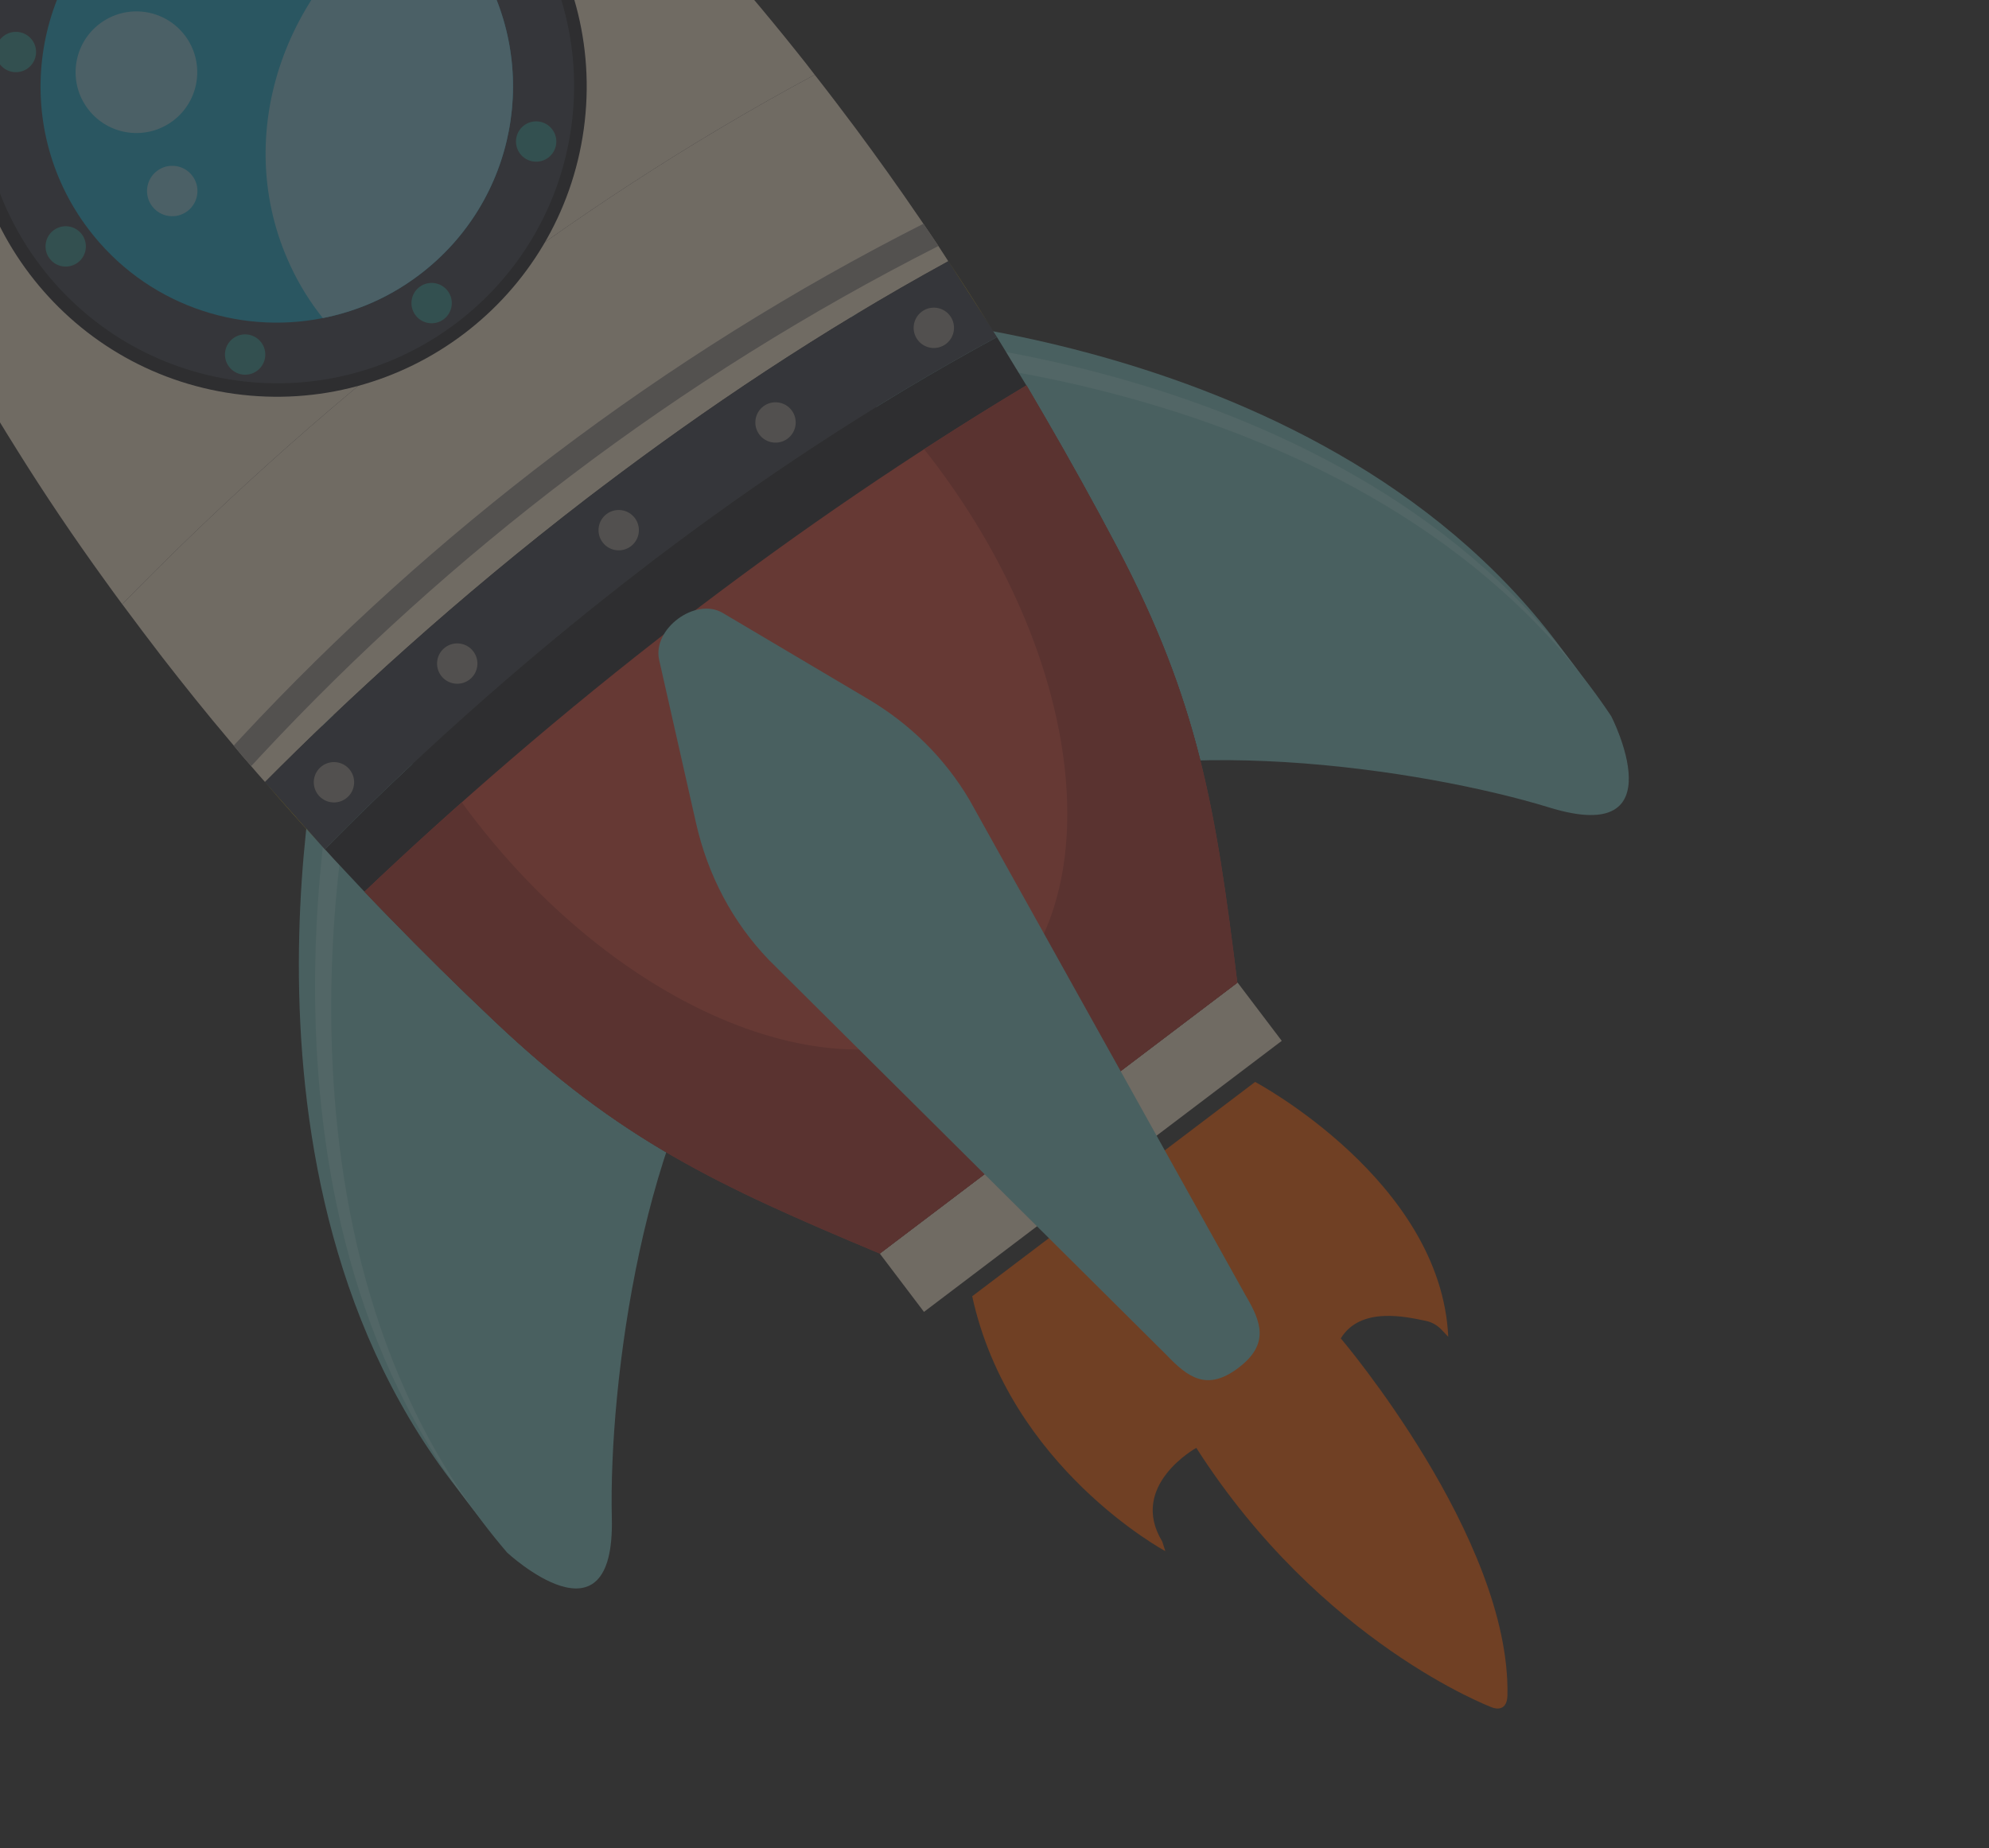 <svg width="99" height="92" viewBox="0 0 99 92" fill="none" xmlns="http://www.w3.org/2000/svg">
<rect x="0" y="0" width="99" height="92" fill="#333333" stroke="none"/>
<g opacity="0.3">
<path d="M48.39 64.526L62.472 53.857C62.472 53.857 71.731 58.778 72.085 66.544L71.758 66.198C71.545 65.972 71.271 65.813 70.968 65.751C70.037 65.561 67.725 65.003 66.737 66.623C66.737 66.623 75.189 76.558 75.031 84.386C75.012 85.337 74.242 84.984 74.242 84.984C74.242 84.984 65.759 81.792 59.545 72.073C59.545 72.073 56.153 73.944 57.85 76.736L58.003 77.213C58.003 77.213 50.249 73.051 48.39 64.526Z" fill="#FF5D00"/>
<path d="M61.596 48.905L43.788 62.397L45.99 65.304L63.798 51.812L61.596 48.905Z" fill="#FFEDD5"/>
<path d="M48.573 37.523L42.287 15.598C42.287 15.598 67.21 16.414 78.587 33.528C78.587 33.528 81.937 40.045 75.52 38.076C69.104 36.107 55.9 34.196 48.573 37.523Z" fill="#7DC9C9"/>
<path d="M49.379 38.586L43.093 16.66C43.093 16.66 68.016 17.476 79.394 34.59C79.394 34.59 82.743 41.107 76.326 39.138C69.909 37.169 56.706 35.258 49.379 38.586Z" fill="#99DDDC"/>
<path d="M50.183 39.649L43.898 17.724C43.898 17.724 68.82 18.539 80.198 35.653C80.198 35.653 83.548 42.17 77.131 40.201C70.714 38.232 57.511 36.321 50.183 39.649Z" fill="#7DC9C9"/>
<path d="M35.603 47.35L16.197 35.365C16.197 35.365 10.237 59.578 23.634 75.163C23.634 75.163 29.001 80.151 28.842 73.441C28.683 66.731 30.416 53.503 35.603 47.35Z" fill="#7DC9C9"/>
<path d="M36.409 48.412L17.003 36.427C17.003 36.427 11.043 60.641 24.44 76.226C24.44 76.226 29.807 81.214 29.648 74.504C29.488 67.793 31.222 54.566 36.409 48.412Z" fill="#99DDDC"/>
<path d="M37.214 49.475L17.808 37.49C17.808 37.49 11.848 61.704 25.245 77.288C25.245 77.288 30.612 82.276 30.453 75.566C30.293 68.856 32.027 55.628 37.214 49.475Z" fill="#7DC9C9"/>
<path d="M31.967 28.316C25.453 33.319 20.105 38.283 16.165 42.279C16.179 42.286 16.187 42.297 16.195 42.307L16.2 42.303L16.204 42.308C16.48 42.618 16.758 42.918 17.044 43.219C17.405 43.607 17.775 43.995 18.14 44.388C18.153 44.395 18.157 44.4 18.165 44.411C18.552 44.821 18.947 45.233 19.348 45.64C20.993 47.337 22.727 49.052 24.55 50.774C30.849 56.758 35.737 59.026 43.79 62.402L61.587 48.919C60.516 40.253 59.651 34.937 55.605 27.245C54.416 24.992 53.215 22.833 52.008 20.753C51.708 20.236 51.408 19.719 51.107 19.211L51.094 19.195C51.09 19.19 51.09 19.19 51.086 19.184C50.823 18.748 50.554 18.317 50.295 17.885C50.082 17.527 49.865 17.174 49.647 16.821C49.639 16.81 49.627 16.794 49.624 16.779C43.375 20.167 37.702 23.963 32.697 27.755C32.453 27.941 32.213 28.122 31.967 28.316Z" fill="#202228"/>
<path d="M42.614 6.424C43.653 7.828 44.699 9.286 45.732 10.803C45.807 10.914 45.882 11.024 45.961 11.139L46.507 11.947L46.708 12.246C46.841 12.455 46.975 12.655 47.113 12.868C47.14 12.915 47.172 12.957 47.199 13.004C40.842 16.482 35.093 20.353 30.008 24.205L29.274 24.761C22.674 29.828 17.259 34.835 13.192 38.928C13.15 38.884 13.118 38.841 13.076 38.797C12.878 38.58 12.69 38.353 12.501 38.137L12.477 38.105C12.189 37.78 11.906 37.45 11.634 37.113C11.576 37.048 11.52 36.974 11.462 36.908L11.454 36.898C10.267 35.497 9.151 34.101 8.08 32.721C7.402 31.837 6.746 30.971 6.113 30.113L6.085 30.076C10.297 25.755 15.78 20.639 22.339 15.595C22.344 15.591 22.344 15.591 22.349 15.586C22.643 15.356 22.956 15.118 23.259 14.889C28.422 10.961 34.225 7.117 40.551 3.72L40.579 3.757C41.255 4.618 41.931 5.511 42.614 6.424Z" fill="#FFEDD5"/>
<path d="M13.22 38.966C14.098 39.984 15.015 41.022 15.963 42.051L13.192 38.928L13.22 38.966Z" fill="#F7CB14"/>
<path d="M45.961 11.139L46.507 11.947L46.708 12.246C40.266 15.513 34.142 19.341 28.408 23.686C22.893 27.864 17.735 32.516 12.998 37.602L12.501 38.138L12.477 38.106C12.188 37.781 11.905 37.451 11.633 37.114L12.025 36.692C16.812 31.551 22.024 26.85 27.603 22.622C33.358 18.262 39.494 14.417 45.961 11.139Z" fill="#9D9690"/>
<path d="M49.19 16.096C48.539 15.05 47.889 14.037 47.227 13.041L47.199 13.004L49.452 16.508L49.19 16.096Z" fill="#F7CB14"/>
<path d="M15.963 42.051L16.166 42.279L16.043 42.139C16.015 42.109 15.99 42.08 15.963 42.051Z" fill="#F7CB14"/>
<path d="M29.274 24.762C22.674 29.828 17.259 34.835 13.192 38.928L15.963 42.052C15.99 42.081 16.015 42.11 16.042 42.139L16.165 42.28C20.105 38.283 25.452 33.32 31.967 28.317C32.213 28.122 32.452 27.941 32.697 27.756C37.702 23.963 43.375 20.167 49.624 16.78L49.451 16.509L47.198 13.005C40.841 16.483 35.092 20.353 30.007 24.206L29.274 24.762Z" fill="#3A3E4A"/>
<path d="M1.062 -12.505C1.355 -12.736 1.658 -12.966 1.971 -13.203C5.515 -15.887 9.318 -18.564 13.383 -21.16C13.301 -21.215 13.219 -21.264 13.132 -21.316C-1.568 -30.161 -12.401 -30.251 -12.401 -30.251C-12.401 -30.251 -15.266 -19.724 -10.669 -3.099C-10.639 -2.997 -10.615 -2.897 -10.585 -2.795C-7.107 -5.934 -3.23 -9.213 1.051 -12.497C1.057 -12.501 1.057 -12.501 1.062 -12.505Z" fill="#DD4737"/>
<path d="M40.551 3.722C34.224 7.119 28.422 10.963 23.259 14.891C22.956 15.12 22.642 15.358 22.349 15.589C22.343 15.593 22.343 15.593 22.338 15.597C15.78 20.641 10.297 25.757 6.084 30.078C5.796 29.686 5.515 29.305 5.236 28.914C3.649 26.721 2.196 24.559 0.871 22.435C-4.99 13.108 -8.516 4.58 -10.582 -2.772C-10.58 -2.781 -10.585 -2.786 -10.583 -2.795C-7.104 -5.932 -3.231 -9.21 1.053 -12.498C1.058 -12.502 1.058 -12.502 1.064 -12.506C1.357 -12.737 1.66 -12.966 1.974 -13.204C5.518 -15.889 9.323 -18.562 13.383 -21.162C13.387 -21.157 13.392 -21.152 13.401 -21.15C19.945 -17.183 27.237 -11.476 34.668 -3.28C36.351 -1.435 38.03 0.539 39.713 2.65C39.998 3.003 40.273 3.355 40.551 3.722Z" fill="#FFEDD5"/>
<path d="M51.086 19.184C51.09 19.189 51.09 19.189 51.094 19.195L51.107 19.21C51.408 19.718 51.708 20.235 52.008 20.753C53.215 22.832 54.416 24.992 55.605 27.245C59.65 34.936 60.516 40.252 61.587 48.918L43.79 62.401C35.737 59.026 30.849 56.758 24.55 50.773C22.727 49.051 20.994 47.337 19.348 45.64C18.947 45.232 18.552 44.821 18.165 44.41C18.157 44.4 18.153 44.395 18.14 44.388C22.641 40.116 27.91 35.513 33.913 30.907L33.919 30.902C34.238 30.651 34.558 30.41 34.882 30.165C39.802 26.437 45.197 22.717 51.086 19.184Z" fill="#DD4737"/>
<path d="M51.086 19.184C51.09 19.189 51.09 19.189 51.094 19.195L51.107 19.21C51.408 19.718 51.708 20.235 52.008 20.753C53.215 22.832 54.416 24.992 55.605 27.245C59.65 34.936 60.516 40.252 61.587 48.918L43.79 62.401C35.737 59.026 30.849 56.758 24.55 50.773C22.727 49.051 20.994 47.337 19.348 45.64C18.947 45.232 18.552 44.821 18.165 44.41C18.157 44.4 18.153 44.395 18.14 44.388C19.667 42.938 21.281 41.447 22.989 39.936C23.119 40.13 23.264 40.321 23.409 40.512C31.155 50.736 42.606 55.108 48.983 50.277C55.359 45.446 54.249 33.239 46.504 23.015C46.334 22.792 46.17 22.575 45.994 22.364C47.646 21.289 49.343 20.229 51.086 19.184Z" fill="#B53228"/>
<path d="M61.64 68.09C60.066 69.282 59.118 68.552 58.069 67.457L38.265 47.778C36.469 45.906 35.235 43.584 34.643 40.966L32.809 32.852C32.459 31.303 34.617 29.708 35.975 30.512L43.2 34.793C45.323 36.051 47.042 37.762 48.261 39.83L61.998 64.481C62.767 65.787 63.214 66.898 61.64 68.09Z" fill="#7DC9C9"/>
<path d="M29.057 6.426C30.221 -2.017 24.322 -9.805 15.879 -10.969C7.437 -12.134 -0.351 -6.234 -1.516 2.209C-2.68 10.651 3.219 18.439 11.662 19.604C20.104 20.768 27.892 14.868 29.057 6.426Z" fill="#202228"/>
<path d="M28.384 6.654C29.687 -1.406 24.209 -8.996 16.149 -10.299C8.089 -11.601 0.5 -6.123 -0.803 1.937C-2.106 9.996 3.372 17.586 11.432 18.889C19.492 20.192 27.082 14.714 28.384 6.654Z" fill="#3A3E4A"/>
<path d="M23.147 -2.796C23.398 -2.464 23.629 -2.13 23.838 -1.778C26.924 3.311 25.723 10.003 20.875 13.676C20.04 14.31 19.143 14.818 18.215 15.194C17.511 15.477 16.798 15.688 16.069 15.833C11.796 16.689 7.213 15.116 4.403 11.406C0.484 6.233 1.502 -1.149 6.674 -5.067C10.989 -8.336 16.838 -8.175 20.925 -5.024C21.749 -4.402 22.497 -3.653 23.147 -2.796Z" fill="#14A8CC"/>
<path d="M23.146 -2.796C23.397 -2.464 23.628 -2.13 23.838 -1.778C26.923 3.311 25.723 10.003 20.875 13.677C20.039 14.31 19.143 14.818 18.214 15.194C17.511 15.477 16.798 15.688 16.068 15.833C15.441 15.05 14.907 14.196 14.469 13.258C11.392 6.712 14.194 -1.172 20.728 -5.045C20.791 -5.037 20.857 -5.04 20.925 -5.025C21.749 -4.402 22.497 -3.653 23.146 -2.796Z" fill="#82C9DD"/>
<path d="M22.284 14.481C22.619 14.923 22.532 15.553 22.09 15.888C21.648 16.223 21.018 16.136 20.683 15.694C20.348 15.252 20.435 14.622 20.877 14.287C21.319 13.953 21.949 14.04 22.284 14.481Z" fill="#349492"/>
<path d="M1.592 1.983C1.927 2.425 1.839 3.054 1.398 3.389C0.956 3.724 0.326 3.637 -0.009 3.195C-0.343 2.754 -0.257 2.124 0.185 1.789C0.627 1.454 1.257 1.54 1.592 1.983Z" fill="#349492"/>
<path d="M13.001 17.043C13.336 17.484 13.249 18.114 12.807 18.449C12.366 18.784 11.736 18.697 11.401 18.255C11.066 17.813 11.153 17.184 11.595 16.849C12.037 16.514 12.666 16.6 13.001 17.043Z" fill="#349492"/>
<path d="M27.486 6.439C27.821 6.881 27.734 7.51 27.292 7.845C26.851 8.18 26.221 8.093 25.886 7.651C25.551 7.209 25.638 6.58 26.08 6.245C26.522 5.91 27.151 5.996 27.486 6.439Z" fill="#349492"/>
<path d="M4.071 11.66C4.405 12.102 4.319 12.731 3.877 13.066C3.435 13.402 2.805 13.314 2.47 12.872C2.135 12.431 2.223 11.801 2.664 11.466C3.107 11.131 3.736 11.218 4.071 11.66Z" fill="#349492"/>
<path d="M9.204 1.766C10.213 3.099 9.952 4.998 8.619 6.008C7.286 7.018 5.387 6.756 4.377 5.423C3.367 4.09 3.629 2.191 4.962 1.181C6.295 0.172 8.194 0.434 9.204 1.766Z" fill="#82C9DD"/>
<path d="M9.574 8.75C9.992 9.303 9.883 10.09 9.331 10.509C8.778 10.927 7.991 10.819 7.572 10.266C7.154 9.714 7.263 8.926 7.815 8.508C8.368 8.089 9.155 8.198 9.574 8.75Z" fill="#82C9DD"/>
<path d="M31.596 25.785C31.931 26.227 31.843 26.856 31.402 27.191C30.96 27.526 30.33 27.439 29.995 26.997C29.66 26.555 29.747 25.926 30.189 25.591C30.631 25.256 31.261 25.343 31.596 25.785Z" fill="#9C958F"/>
<path d="M23.558 32.425C23.894 32.867 23.806 33.497 23.365 33.832C22.923 34.166 22.293 34.08 21.958 33.638C21.623 33.196 21.71 32.567 22.152 32.232C22.594 31.897 23.224 31.984 23.558 32.425Z" fill="#9C958F"/>
<path d="M17.423 38.334C17.757 38.775 17.671 39.405 17.229 39.74C16.787 40.075 16.157 39.988 15.822 39.546C15.487 39.104 15.575 38.475 16.016 38.14C16.459 37.806 17.088 37.892 17.423 38.334Z" fill="#9C958F"/>
<path d="M39.401 20.423C39.736 20.865 39.649 21.495 39.207 21.83C38.765 22.164 38.136 22.078 37.8 21.636C37.465 21.194 37.553 20.564 37.994 20.229C38.436 19.895 39.066 19.982 39.401 20.423Z" fill="#9C958F"/>
<path d="M47.28 15.712C47.615 16.154 47.528 16.784 47.086 17.119C46.645 17.454 46.015 17.367 45.68 16.925C45.345 16.483 45.432 15.854 45.874 15.518C46.316 15.184 46.946 15.271 47.28 15.712Z" fill="#9C958F"/>
</g>
</svg>
